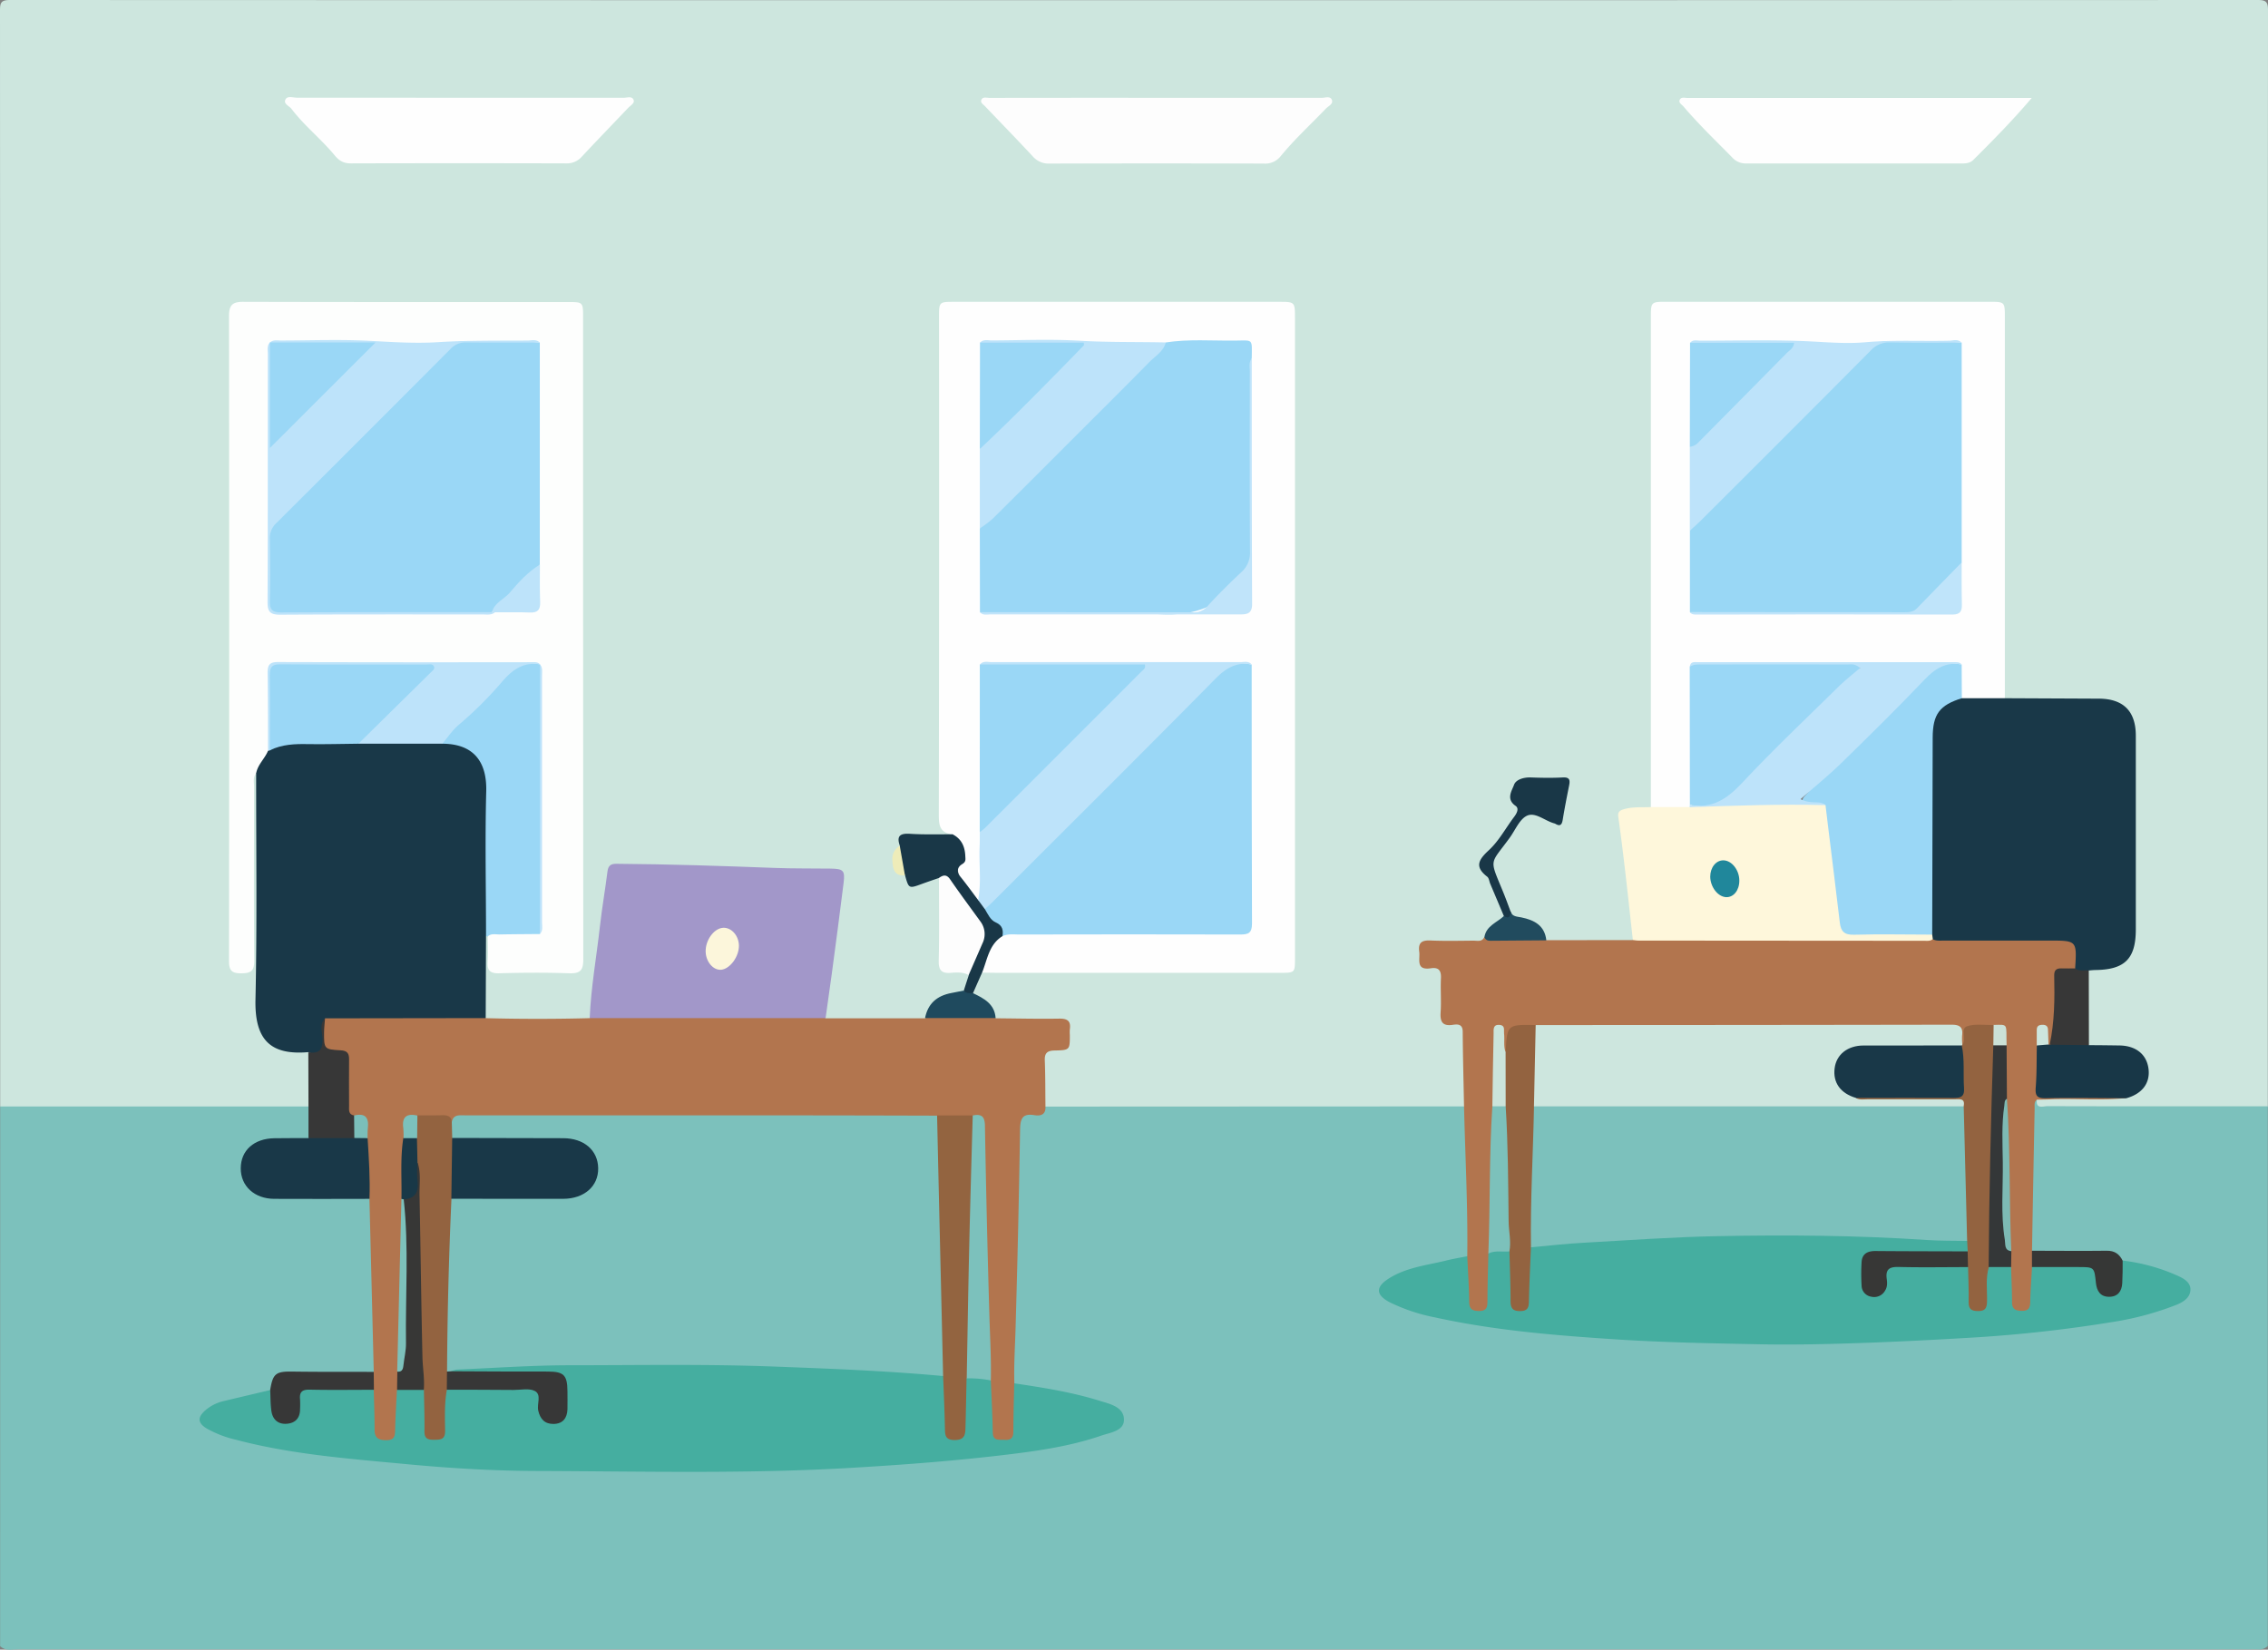<svg xmlns="http://www.w3.org/2000/svg" viewBox="0 0 999.96 727.42">
    <rect x="0" y="0" width="999.96" height="727.42" fill="#808080" stroke="none"/>
    <defs>
        <style>
            .cls-1{fill:#cde6de;}.cls-2{fill:#7cc1bc;}.cls-3{fill:#b2754e;}.cls-4{fill:#fefefe;}.cls-5{fill:#fdfefd;}.cls-6{fill:#193848;}.cls-7{fill:#a297c9;}.cls-8{fill:#fef7db;}.cls-9{fill:#fdfdfd;}.cls-10{fill:#9ad7f6;}.cls-11{fill:#183747;}.cls-12{fill:#193747;}.cls-13{fill:#373737;}.cls-14{fill:#1f4a5e;}.cls-15{fill:#214b5e;}.cls-16{fill:#eeecb9;}.cls-17{fill:#45aea0;}.cls-18{fill:#363736;}.cls-19{fill:#936440;}.cls-20{fill:#936340;}.cls-21{fill:#373736;}.cls-22{fill:#7dc1bb;}.cls-23{fill:#193847;}.cls-24{fill:#7bbfba;}.cls-25{fill:#bde3fa;}.cls-26{fill:#c0e4fa;}.cls-27{fill:#343738;}.cls-28{fill:#7cc1bb;}.cls-29{fill:#cbe4db;}.cls-30{fill:#7dbab4;}.cls-31{fill:#cbe1d7;}.cls-32{fill:#cde5dd;}.cls-33{fill:#99d7f5;}.cls-34{fill:#bfe4fa;}.cls-35{fill:#fcf6db;}.cls-36{fill:#20879b;}
        </style>
    </defs>
    <g id="Capa_2" data-name="Capa 2">
        <g id="Capa_1-2" data-name="Capa 1">
            <path class="cls-1"
                  d="M.08,487.9Q.08,246.31,0,4.73C0,1.21.43,0,4.45,0Q500,.18,995.5,0c4,0,4.46,1.21,4.46,4.73q-.13,241.59-.08,483.17c-1.77,1.87-4.08,2-6.45,2-29.75,0-59.51.07-89.26-.07-3.07,0-7.15.57-6.74-4.76,1.53-2.1,3.82-1.65,5.9-1.66,8.59-.07,17.17-.06,25.75,0a24,24,0,0,0,7.32-.86c6.34-1.75,9.33-5.33,8.86-10.62s-4.59-8.83-11.08-9.19c-3-.16-6,0-8.93-.14-2.16-.14-4.35-.32-5.54-2.61-1.07-10.7-2-21.39.5-32,1.74-1.9,4.13-1.83,6.43-2.13,8.61-1.16,13.11-5.9,13.17-14.64q.26-43.36,0-86.74c-.07-9.45-5.29-14.36-14.71-14.45-11.3-.1-22.6,0-33.9-.05-2.8,0-5.72.26-8-2-1.83-2.7-1.34-5.77-1.35-8.73q0-75.9,0-151.81c0-1.17,0-2.33,0-3.5,0-8.71-.1-8.8-9-8.8H738.47c-.84,0-1.67,0-2.5,0-5.18.15-5.79.73-6,5.73-.06,1.82,0,3.66,0,5.49q0,99.87,0,199.75c0,3.13.52,6.35-1,9.32-1.49,2.24-3.89,2.28-6.19,2.51-6.83.69-7.55,1.42-6.69,7.93,1.84,13.8,3.47,27.62,5.21,41.44.37,2.94,1.05,6-1.51,8.41a4.63,4.63,0,0,1-2.29.94c-11.44.34-22.89.95-34.31-.33a4,4,0,0,1-2.24-1.8,16.05,16.05,0,0,0-11.28-8.66,7.6,7.6,0,0,1-4.71-3.32c-2.87-5.28-4.78-11-7-16.56a11.52,11.52,0,0,1,1.68-11.37c3-4.2,6-8.44,9.1-12.53,3.48-4.52,5-5,10.27-3.11,8.64,3,7.67,3.59,9.55-5.57,1.78-8.7,1.76-8.71-7.19-8.7a40.92,40.92,0,0,0-8,.31c-4.27.87-6.4,4.24-4.56,8.15s1.08,6.74-1.25,9.71c-3.91,5-7,10.56-11.52,15.06-1.91,1.9-1.76,3.42-.43,5.66a67.23,67.23,0,0,1,8.13,20.27c-1.73,4.48-6.92,6.17-8.62,10.69-2,2.23-4.69,2.34-7.37,2.38-5.16.08-10.33,0-15.49,0-2.17,0-4,.47-4.21,3.16-.15,2.36.25,4.37,3.1,4.8,4.64.71,5.71,4,5.74,8s0,8,0,12c0,2.84.69,4.85,4,5.09,4.07.29,5.76,2.88,5.89,6.71.3,8.81-.36,17.65.83,26.44a5.94,5.94,0,0,1-1.87,5.47c-2.06,1.42-4.43,1.3-6.75,1.3q-85.68,0-171.36,0c-2.16,0-4.35.09-6.31-1.08-2-1.42-2.26-3.59-2.34-5.76-.17-4.81-.25-9.62,0-14.43.29-5.13,1.64-6.91,6.77-7.52,4.12-.49,4.11-2.91,4.1-5.92,0-3.27-1.74-4.31-4.72-4.31-6.14,0-12.28,0-18.42,0-2.32,0-4.66.11-6.89-.76-3.57-4.38-7.57-8.4-11.55-12.43.11-4.23,1-8,5.35-10,3.07-1.08,6.26-.82,9.41-.82q58.22,0,116.42,0c1.83,0,3.66,0,5.49-.08,2.39-.15,3.64-1.38,3.77-3.77.09-1.67.09-3.33.09-5V144.29c0-.83,0-1.66,0-2.5-.13-5.94-.75-6.66-6.64-6.67q-70-.06-139.9,0c-5.73,0-6.31.59-6.31,6.34q0,108.4-.09,216.79c0,3.71,1.17,6.39,4,8.52.06,3.36-2.69,2.75-4.53,2.93-4.07.39-8.17.1-12.26.18-2,0-4,0-4.9,2.31-4.36,7.05-4.11,9.64,1.35,13.57,1.62,3.41,4,3.52,7.27,2.2,2.6-1,5.66-3.55,8.34.2,1.58,7.76.43,15.6.74,23.39.13,3.49.1,7,0,10.48-.09,3.29,1.13,5,4.62,4.93,2.34,0,4.69.23,6.49,2,2,3,.59,5.6-1.08,8.14a6.59,6.59,0,0,1-4.69,2.37c-5.37.53-9.08,3.4-11.65,8a5.62,5.62,0,0,1-2.74,2.72c-4.38,1.36-8.87.65-13.3.71-7.6.12-15.2.06-22.8,0-2.31,0-4.65.11-6.68-1.33-1.84-1.72-1.43-3.92-1.23-6.07,1.39-14.72,4-29.29,5.63-44,.34-3,.63-5.94,1.06-8.9.66-4.53-.33-5.76-5.07-5.64-17.13.41-34.2-1.37-51.33-1.18-12.28.13-24.55-1.28-36.86-.9-5.84.18-6.46.52-7.34,6.38-2.7,18.24-4.61,36.58-7,54.86-.25,2-.46,4-2.09,5.44-1.88,1.33-4.05,1.32-6.21,1.33q-16.65,0-33.3,0c-2.33,0-4.67,0-6.64-1.54a7.14,7.14,0,0,1-1.76-5.06c-.12-8.83-.1-17.66,0-26.48a7,7,0,0,1,1.49-4.66,1.36,1.36,0,0,1,1.78-.21c2.32,2.49,1.77,5.63,1.73,8.56-.06,3.86,1.66,5.37,5.43,5.34,9-.07,18-.1,27,0,4.13,0,5.78-1.79,5.52-5.75-.08-1.16,0-2.34,0-3.5q0-136.44,0-272.86c0-9.69,0-9.7-9.6-9.7h-133c-1.49,0-3,.05-4.49,0-3.38,0-4.82,1.69-4.79,5,0,1.67,0,3.34,0,5V417.44c0,1.67,0,3.34.06,5,.12,2.16.66,4,3.32,4.12s3.33-1.71,3.46-3.91c.1-1.67.07-3.33.07-5,0-23,0-46,0-69,0-2.87-.71-6.15,2.69-7.94,3,2.12,2.3,5.32,2.31,8.22q.09,48.67,0,97.37c0,6.63,2.41,11.59,8.62,14.42A15.48,15.48,0,0,0,130,461.9c2.34,0,4.69.08,6.57,1.84,2.34,8.19,2.61,16.36-.18,24.52-1.92,1.67-4.27,1.66-6.61,1.67q-61.38,0-122.76,0C4.51,489.93,2,489.94.08,487.9Z"/>
            <path class="cls-2"
                  d="M.08,487.9l135.86,0c3.47,4.35,2.37,9,1,13.72-1.63,2.08-4,2.11-6.34,2.2-3.65.15-7.32-.1-11,.16-6.32.45-10.91,4.75-11.42,10.5-.44,5,3.4,9.95,9,11.76a20.8,20.8,0,0,0,6.41.7c10.8.06,21.6,0,32.4.06,2.78,0,5.74-.32,7.88,2.17A8.12,8.12,0,0,1,165,533.9c-.4,12.77,1.53,25.48,1.12,38.27-.24,7.44-.37,14.9.74,22.35.5,3.35.84,7-1.11,10.2-2,2.22-4.77,2.08-7.42,2.1-8.81.06-17.64.3-26.44-.08-5.57-.23-9.79,1-12.07,6.43-2.27,2.24-5.32,2.6-8.21,3.33-4.84,1.23-9.81,2-14.43,3.94-2.49,1-6,1.83-6,5.25,0,3.18,3.52,3.67,5.84,4.7,5,2.23,10.45,3.35,15.82,4.49,17.45,3.69,35.13,5.64,52.88,7.28C186.15,644,206.56,645,227,646c32,1.53,63.93.42,95.89.78,24.64.28,49.22-1.11,73.78-2.86,24.91-1.77,49.75-4,74.25-9,6.52-1.34,13.09-2.65,19-5.92,4.18-2.3,4.27-4.29.1-6.74-7.77-4.55-16.7-5.43-25.26-7.39a128.39,128.39,0,0,0-13.3-2.16c-2.19-.27-4.25-.93-5.47-3-1.89-6.2-1.13-12.54-.65-18.79.28-3.64.7-7.27.62-10.92-.51-22.44,1.57-44.82,1.12-67.26-.11-5.45,1-10.89,1-16.39,0-3.66,2-6,5.72-6.28,2.59-.16,4.78-1.28,7.1-2.12l184.57-.08c2.36,1.18,2.48,3.43,2.43,5.56-.46,18.06,1.75,36.06,1.06,54.11-.07,2,0,4-.93,5.83-1.54,2.53-4.13,3.18-6.77,3.7-6.69,1.33-13.35,2.81-19.89,4.79-2.88.88-5.72,1.78-8.12,3.69-3.34,2.65-3.3,4.64.44,6.8,5.54,3.2,11.72,4.84,17.85,6.28,15.74,3.7,31.77,5.73,47.84,7.24,25.34,2.4,50.74,3.61,76.19,4.38,17.65.53,35.31,1.09,52.91.47,27.23-1,54.5-1.43,81.67-4.43,20.7-2.28,41.38-4.26,61.46-10.1a29.67,29.67,0,0,0,8.73-3.63c3.57-2.43,3.58-5-.1-7.37s-8.16-3.7-12.53-4.82c-4.19-1.08-8.46-1.87-12.49-3.52-3-2.4-6.4-3.07-10.2-3-7.44.17-14.89.09-22.34,0-2.63,0-5.35.15-7.45-2-1.57-2.18-1.36-4.71-1.38-7.18-.15-18,1.63-36,1.07-54.08-.07-2.34-.24-5.11,3.14-5.73-.6,4.37,2.78,2.89,4.66,2.9,26.73.09,53.47.06,80.2.06,5.65,0,11.29,0,16.94,0V725.79a5.13,5.13,0,0,1-4.09,1.5c-1.33,0-2.66,0-4,0q-491.82,0-983.64,0c-2.73,0-5.73.9-8.08-1.46Z"/>
            <path class="cls-3"
                  d="M164.79,604.93q-.94-38.17-1.91-76.34a4.06,4.06,0,0,1-1.55-3c.1-7.62-1.43-15.18-1-22.81.2-1.16-.28-2.32-.15-3.46.44-3.92-1.36-5.91-5.18-6.3-2.79-1.54-2.89-4.26-2.95-6.91-.12-5.3-.1-10.6,0-15.89,0-3.45-1.2-5.41-4.87-5.26-4.37.18-6-2.18-5.59-6.21.33-3.52-1.14-7.31,1.53-10.51,2-1.45,4.4-1.33,6.72-1.33q28.42,0,56.86,0c2.67,0,5.36-.07,7.45,2.05q22.9.61,45.82,0c1.78-1.84,4.07-2,6.44-2q45.58,0,91.15,0c2.37,0,4.67.16,6.43,2.06l43.88,0c4.86-3,26.41-2.93,31.12,0,9.29.07,18.58.3,27.87.15,3.61-.07,5.39.87,4.83,4.71a17.22,17.22,0,0,0,0,2.49c0,6.58,0,6.71-6.71,6.85-3.14.06-4.46,1.05-4.33,4.36.27,6.79.21,13.6.29,20.4.17,3.6-2.17,4.2-4.9,3.75-5.3-.88-6.21,1.62-6.29,6.37q-.72,44.06-2,88.08c-.24,8-.77,15.91-.52,23.87,3.43,7.46,1.89,15.25,1.18,22.89-.28,3.1-3.31,3.85-6.16,3.78-3.17-.08-5.31-1.58-6.1-4.77-1.84-7.51-1.21-15.11-.82-22.7.05-12.93-1.48-25.81-1.29-38.75.29-20.57-1.7-41.09-1.08-61.67.12-3.81-1-7.55-1.08-11.38,0-1.67-.46-3.35-2.54-3.76-5.68.1-11.36.5-17,0a38.22,38.22,0,0,1-7.48.31H210.43c-3.51,0-7,0-10.3,1.36-5-2-10.42-1.14-15.62-1.78-3.41-.18-4.81,1.56-4.7,4.84a32.3,32.3,0,0,1-.48,4.47c-.8,8.74.38,17.54-.78,26.26-1.48,25.12-.66,50.3-2,75.42a26.08,26.08,0,0,1,.15,8.59c1.09,6.19-.52,12.25-.93,18.35-.23,3.27-2.34,5-5.68,5.1-4,.06-6.33-2.14-6.77-5.9a84.42,84.42,0,0,1,0-17.41C163.17,610.35,162.54,607.38,164.79,604.93Z"/>
            <path class="cls-4"
                  d="M420,367.9c-6.21-.63-6.09-4.77-6.08-9.69q.21-109.17.1-218.34c0-6.77,0-6.77,6.81-6.77H563.75c7.19,0,7.2,0,7.2,7.16V422.57c0,6.39,0,6.4-6.68,6.4H440.83c-2.63,0-5.25-.06-7.88-.09-1.53-6.17,3-14.57,9.69-17.92,2.65-1.33,5.52-1,8.33-1.05q45.64,0,91.29,0c7.43,0,7.66-.22,7.66-7.47q0-50.37,0-100.74c0-2.13.34-4.35-1-6.26a8.73,8.73,0,0,0-6.52-1.92c-21.88,1.57-43.76-.51-65.64-.06-11.45.24-22.9.06-34.35,0-2.7,0-5.34,0-7.44,2.05-1.31,2.16-.9,4.54-.9,6.84,0,18.14-.07,36.28,0,54.41,0,3.33-.7,6.62-.23,9.94.36,8.13.11,16.25.14,24.38a9.06,9.06,0,0,1-1.24,5.24c-1.32,1.54-2.6.83-3.88-.09A15.89,15.89,0,0,1,423,379.12a7.75,7.75,0,0,0-1.34-7.45C420.77,370.58,419.24,369.72,420,367.9Z"/>
            <path class="cls-5"
                  d="M112.94,341c-1.47,1.73-.92,3.82-.92,5.76,0,25.65-.15,51.31.08,77,0,4.72-1.79,5.39-5.85,5.43-4.26,0-5.28-1.45-5.28-5.5q.15-142.17,0-284.33c0-4.85,1.53-6.28,6.29-6.26,47.82.14,95.63.08,143.45.09,6.24,0,6.37.13,6.37,6.5q0,141.67.09,283.33c0,4.83-1.32,6.31-6.15,6.15-10.32-.35-20.66-.29-31,0-4.09.1-5.29-1.37-5-5.2.27-3.65.06-7.33.06-11,.54-3,3.05-2.68,5.06-2.85,3.48-.28,7-.06,10.49-.11,1.81,0,3.7.22,5.22-1.14,1.48-2,1.72-4.25,1.71-6.62q0-50.26,0-100.54a10.63,10.63,0,0,0-1.21-5.74,5.56,5.56,0,0,0-1.25-1.17,10.09,10.09,0,0,0-5.79-1.22c-31.3,1.35-62.6-.76-93.89,0-2.5.06-5,0-7.5,0-6.92.07-8.34,1.53-8.36,8.65,0,9.16,0,18.32,0,27.48A15.58,15.58,0,0,1,112.94,341Z"/>
            <path class="cls-3"
                  d="M898.08,484.89c-1.3.94-1,2.36-1,3.64q-.62,31.52-1.17,63c2,2.14,2.06,4.73,1.69,7.42,1,5-.7,9.85-.82,14.79-.08,3.36-1.82,5.7-5.53,5.69a5.61,5.61,0,0,1-6.06-5.36,66.94,66.94,0,0,1,0-14.84c-.19-2.55-.53-5.1.13-7.64-2-22.13.6-44.43-2.36-66.53,0-7.66-.39-15.33.2-23-.53-3.4,1.86-8.37-4.62-8.58a18.58,18.58,0,0,1-4.46.3c-3.41-.21-6.29.11-6.74,4.53-.14,1.35-.78,3.71-3.23,1.78-1.11-5.64-4.92-6.28-10-6.27q-84.42.22-168.83.08a37.29,37.29,0,0,1-7.47-.29,4,4,0,0,0-1,0c-3.11.56-6.58-.64-9.34.83-3.08,1.65-.89,5.62-2.39,8.2a6.92,6.92,0,0,1-.85,1.21c-4.61-.38-2.15-4.63-4-7.22-.84,11,.07,21.51-.58,32,1.11,6.16-1,12.16-.76,18.31A457.36,457.36,0,0,1,657.82,553c.35,6.46.23,12.93.09,19.4-.1,4.9-2,7-5.79,7.13-4,.11-6-2.07-6.16-7.26a81.49,81.49,0,0,0-.8-11.88,7.1,7.1,0,0,1,1.76-6.48c.29-22.05-.91-44.07-1.43-66.11-.21-10.94-.51-21.89-.58-32.83,0-3.39-2.12-3.41-4.3-3.08-4.57.7-5.74-1.28-5.44-5.54.34-5-.11-10,.14-14.93.18-3.49-1-5-4.51-4.45-6.74,1-4.6-4-5.06-7.33-.55-4.07,1.23-5.1,5-4.93,6.3.28,12.62.12,18.93.07,1.72,0,3.77.66,4.77-1.61,7.41-.59,14.84-.18,22.26-.24a7.11,7.11,0,0,1,5,1.65l38.13-.05c1.93-1.61,4.24-1.67,6.6-1.67,27.06,0,54.12-.34,81.17.14,12.61.22,25.21.18,37.82.39a17.31,17.31,0,0,0,6.4-.62c18.23.19,36.46,0,54.68.1,9.84,0,12.43,3.91,9.2,13.65a3.25,3.25,0,0,1-2.34,1.68c-5.57.34-5.88,4-5.61,8.31a59.06,59.06,0,0,1-3.08,23.84,2,2,0,0,1-1.22.86c-3-.9-1.71-3.92-3.4-6.52a27.53,27.53,0,0,0-.53,7.4c.6,4.47.23,8.95.27,13.42.06,6.34,0,6.34,6.58,6.34,8.13,0,16.26-.06,24.38,0,2.42,0,5.09-.3,6.63,2.35-10.65,1.13-21.34.18-32,.49C903,484.83,900.55,484.85,898.08,484.89Z"/>
            <path class="cls-6"
                  d="M112.94,341c.68-3.86,3.79-6.43,5.21-9.89.41-.46.85-.9,1.3-1.32,3.17-2.82,7.06-3.65,11.1-3.7,9.29-.11,18.59-.24,27.89,0,9.47-.17,18.94-.17,28.4-.13,2.66,0,5.33-.26,8,.3,4.18,0,8.27.27,12,2.48,5.58,3.28,9,8,9.12,14.51.22,21.3.09,42.61.08,63.91a13,13,0,0,1-1.75,5.65q-.06,18.06-.14,36.12l-70.84.1c-1.67,3.58-.54,7.36-.72,11-.25,5.35-1.56,6.21-6.65,3.91-16.5,1.43-23.7-5.21-23.3-23.13C113.37,407.56,112.91,374.25,112.94,341Z"/>
            <path class="cls-4"
                  d="M727.87,355.93q0-107.92,0-215.85c0-7,0-7,7.11-7H876.94c7,0,7,0,7,6.9l0,167.88c-6.14,3.78-12.49,2.41-18.86.82-2.22-2-2-4.76-2.12-7.39-.12-2.11.43-4.36-1.18-6.17a9.47,9.47,0,0,0-6.14-1.66c-32.88,1.26-65.75-.75-98.62,0-3.27.07-6.74-.62-9.28,2.32-.95,2.06-.7,4.24-.7,6.38,0,15.26,0,30.51,0,45.76,0,2.32.1,4.65-.8,6.87a4.58,4.58,0,0,1-1.06,1.67C739.29,358.49,733.51,359.35,727.87,355.93Z"/>
            <path class="cls-6"
                  d="M865,307.88h18.91l41.47.19c10.78.05,16.29,5.49,16.3,16.31q0,42.72,0,85.45c0,12.89-4.83,17.73-17.75,17.9-1,0-2,.14-3,.21-2.26,1.46-4.48,2.58-6-.92.78-12.27.78-12.27-11.44-12.27H857.07c-1.65,0-3.34.24-4.89-.59a3.25,3.25,0,0,1-1.64-2.3,17.92,17.92,0,0,1-.66-5.41q0-40.31,0-80.61c0-5.65,1-11,5.37-15C857.93,308.37,860.83,305.88,865,307.88Z"/>
            <path class="cls-7"
                  d="M364,448.94l-104,0c.58-13.62,3-27,4.52-40.55.89-8.07,2.32-16.08,3.32-24.14.32-2.55,1.48-3.38,3.9-3.36,23.28.16,46.54.94,69.8,1.82,8.15.31,16.31.19,24.47.3,5.81.07,6.62.76,5.94,6.28-1.63,13.33-3.43,26.64-5.2,40C365.85,435.8,364.9,442.37,364,448.94Z"/>
            <path class="cls-8"
                  d="M851.91,412.12l.27,2c-1.15.94-2.53.72-3.84.72l-125.93-.09c-.83,0-1.65-.15-2.48-.23-1.12-10-2.19-20.08-3.36-30.11-.94-8.05-1.92-16.11-3.06-24.14-.32-2.22.56-2.88,2.46-3.44,3.93-1.16,7.93-.76,11.9-.94l17.07,0a4.6,4.6,0,0,1,2.65-1.28c15.74-1.23,31.48-2.67,47.28-1.26,3.29.29,6.68-.51,9.88.85,2.34,1.81,2.7,4.51,3,7.15,1.49,14.06,3.43,28.06,5.15,42.1.71,5.81,1.3,6.42,7.17,6.46,8.33,0,16.65,0,25,0C847.54,410,850.09,409.91,851.91,412.12Z"/>
            <path class="cls-9"
                  d="M509.72,43.14q36.48,0,73,0c1.55,0,3.84-.91,4.51.93s-1.58,2.7-2.67,3.84c-6.68,7-13.82,13.49-19.94,21a8.69,8.69,0,0,1-7.4,3.22q-47.24-.15-94.47,0a9.24,9.24,0,0,1-7.42-3.19c-6.9-7.43-14-14.71-21-22.06-.77-.81-2.17-1.57-1.66-2.81.63-1.55,2.33-.9,3.57-.9Q473,43.11,509.72,43.14Z"/>
            <path class="cls-4"
                  d="M202.47,43.13q36.22,0,72.47,0c1.53,0,3.78-.93,4.44,1,.48,1.43-1.46,2.43-2.46,3.49-6.76,7.11-13.6,14.16-20.29,21.34a8.73,8.73,0,0,1-6.95,3.08q-47.49-.13-95,0c-3.13,0-5.08-1.06-7.11-3.52-5.93-7.18-13.33-13-19-20.45-1-1.36-3.72-2.23-2.7-4.21.89-1.72,3.36-.77,5.11-.77Q166.74,43.08,202.47,43.13Z"/>
            <path class="cls-4"
                  d="M895.85,43.12c-8.63,10.15-17.15,18.76-25.73,27.31-1.45,1.45-3.14,1.65-5,1.65q-47.7,0-95.4,0a8,8,0,0,1-6.09-2.75C756.41,62,749,54.87,742.28,47c-.73-.87-2.16-1.6-1.75-2.8.54-1.61,2.27-1,3.51-1,6.49,0,13,0,19.48,0H895.85Z"/>
            <path class="cls-10"
                  d="M214.29,412.8c0-21.31-.47-42.64.09-63.94.32-12.53-5.18-20.87-19.34-20.92-1.41-2.22.49-3.37,1.62-4.63,6.76-7.52,14.43-14.14,21.27-21.58.89-1,2.16-1.65,2.84-2.77,4.12-6.82,10.34-7.42,17.29-6v0c.78,1.4.44,2.93.44,4.4q0,55.06,0,110.14c0,1.46.41,3-.52,4.36-5.91.06-11.82.07-17.72.19-1.75,0-3.64-.53-5.2.82A4.11,4.11,0,0,1,214.29,412.8Z"/>
            <path class="cls-11"
                  d="M937.48,484.27c-11.82,0-23.64-.25-35.46,0-3.87.08-4.77-1.05-4.47-4.78.49-6.13.36-12.31.49-18.46,1.59-1.67,3.33-1.49,5.15-.44a1.91,1.91,0,0,0,.53.1c5.8-2.66,11.57-2.89,17.3.18,4.48,0,9,.07,13.42.13,7.36.1,12.12,4,12.86,10.48C948,477.68,944.42,482.36,937.48,484.27Z"/>
            <path class="cls-12"
                  d="M442,412.79c-6,3.67-6.66,10.36-9,16.08q-2,4.51-4,9.05c-1.77,1.1-3.44,1.87-4.06-1.13q1.09-3.41,2.2-6.81c-.62-4.27,1.79-7.74,3.34-11.32,2.38-5.46,2.05-10.19-1.82-14.84-3.08-3.71-5.62-7.85-8.52-11.71a13.79,13.79,0,0,0-6.07-5c-2.47.86-4.94,1.68-7.39,2.58-6,2.21-6,2.22-7.65-3.74-3.44-3.87-3.54-8.32-2.29-13-1.57-4.43.19-5.56,4.55-5.28,6.23.4,12.49.18,18.73.23,3.86,2,5.38,5.27,5.58,9.49.07,1.57.38,2.6-1.36,3.64-2.18,1.31-2.6,3.34-.74,5.62,2.7,3.33,5.2,6.83,7.79,10.25a7.57,7.57,0,0,1,4.24,3.62,52.17,52.17,0,0,0,5.6,6.2C442.93,408.44,443.83,410.46,442,412.79Z"/>
            <path class="cls-13"
                  d="M135.94,464c5.19.83,6.58-1.6,6.22-6.47-.2-2.76-1.33-6,1.15-8.48-.14,2-.4,4-.42,5.94-.06,7.6,0,7.73,7.36,8.15,2.87.16,3.7,1.39,3.66,4-.09,6.82,0,13.64,0,20.46,0,1.8-.38,3.83,2.24,4.27,2.6,3.42,2.53,6.9.21,10.43-6.83,2.3-13.64,3.08-20.35-.47q0-7,0-14Z"/>
            <path class="cls-9"
                  d="M414,387.12c1.82-1.27,3.31-1.7,4.91.63,4.31,6.26,8.85,12.36,13.31,18.51a9.26,9.26,0,0,1,.95,9.71l-6.1,14c-2.45-1.4-5.17-1.18-7.76-1-4,.35-5.52-1-5.43-5.23C414.18,411.58,414,399.35,414,387.12Z"/>
            <path class="cls-12"
                  d="M663.06,403.94q-3-7.1-6-14.2c-.45-1.07-.56-2.55-1.35-3.16-5.73-4.45-3.8-7.5.8-11.76,4.42-4.1,7.39-9.75,11.1-14.66,1.2-1.59,2.25-3.69.6-4.82-4.32-3-1.61-6.66-.67-9.28.84-2.34,4.32-3.37,7.47-3.24,4.65.17,9.31.25,14,0,3-.17,3.3,1.1,2.82,3.5-1,5-2,10.09-2.83,15.17-.37,2.28-1.19,3-3.25,1.76a1.83,1.83,0,0,0-.46-.18c-4.11-1.07-8.3-5.08-12-3.4-3.3,1.51-5.15,6.26-7.58,9.62-8.91,12.34-9.23,8.77-2.88,24.28,1.13,2.75,2.13,5.56,3.18,8.35.62,1.08.91,2.33-.19,3.1S663.6,405.22,663.06,403.94Z"/>
            <path class="cls-13"
                  d="M921,460.85l-17.3-.18c2.18-10.09,2.22-20.33,2-30.57-.05-2.41,1.09-3.19,3.31-3.09,2,.08,4,0,5.93,0,1.8,1.53,4,.65,6,.92Q921,444.4,921,460.85Z"/>
            <path class="cls-14"
                  d="M424.91,436.79c1.07,1.4,2.61,1.08,4.06,1.13,4.83,2.32,9.56,4.74,10,11l-31.12,0c1.23-6.23,5.05-9.84,11.72-11.07C421.37,437.51,423.14,437.14,424.91,436.79Z"/>
            <path class="cls-15"
                  d="M663.06,403.94c2.42,1.42,2.91.05,2.91-2,.82,2.33,2.91,2.19,4.81,2.59,5.66,1.17,10.29,3.54,11,10.11q-11.79.09-23.59.18c-1.45,0-3,.23-3.72-1.59C655.28,408.2,660,406.82,663.06,403.94Z"/>
            <path class="cls-16" d="M396.71,373,399,386c-5.19.48-5.39-3.72-5.56-6.84A6.51,6.51,0,0,1,396.71,373Z"/>
            <path class="cls-17"
                  d="M436.86,608.77c.3,7.6.72,15.2.85,22.8.07,4.06,2.8,3.16,5.16,3.33,2.66.2,3.92-.68,3.92-3.59,0-7.11.24-14.22.39-21.33,12.63,1.88,25.26,3.86,37.49,7.65,4.54,1.41,10.56,2.65,10.88,8s-5.92,6-9.94,7.39c-14.52,5-29.68,7-44.84,8.78-20.6,2.39-41.25,4-62,5.24-47.4,3-94.82,1.74-142.23,1.59-19.07-.06-38.19-1.21-57.18-3-25.23-2.39-50.59-4.24-75.25-10.75a48.17,48.17,0,0,1-13-5c-3.91-2.39-4.12-4.81-.69-7.9a18.77,18.77,0,0,1,8.33-4.2q10.17-2.43,20.35-4.82c1.59,1.28,1.71,3.14,1.85,5a14.67,14.67,0,0,0,1,4.34c.81,2,2.16,3.43,4.49,3.14s3.14-2.05,3.49-4.2c1.67-10.23,1.69-10.24,12-10.25,5.47,0,10.94-.06,16.41,0,2.31,0,4.7-.06,6.45,1.91.13,5.82.38,11.63.35,17.44,0,3.74,1.67,4.7,5.2,4.71,3.75,0,3.81-2,3.88-4.75.14-5.81.51-11.61.79-17.41,3.76-2.9,7.73-2.43,11.77-.78,2.66,2.46,2,5.75,2.13,8.83.11,2.63,0,5.28.09,7.92.07,1.65.1,3.56,2.4,3.63s2.46-1.79,2.54-3.47c.15-3,0-6,.16-8.92.17-2.81.41-5.63,2.63-7.77a5.14,5.14,0,0,1,2.75-1.09c11.28-.58,22.57-.49,33.86-.07,3.28.12,5,2.2,5.45,5.44.23,1.81,0,3.71.72,5.41.93,2.11,2.46,3.66,5,3.31s3.18-2.16,3.36-4.31a64.2,64.2,0,0,0,.07-7.47c-.18-5.19-1.39-6.52-6.57-6.58-11.63-.16-23.25,0-34.88-.1-2.73,0-5.75.55-7.72-2.27,1.17-2.7,3.65-2.64,5.94-2.67,12-.15,24-.62,35.89-1.27,26.63-1.46,53.25-.76,79.87-.63,22.58.12,45.19.85,67.74,2.63,6.45.52,12.92,1.16,19.41,1.25a15,15,0,0,1,8.1,2.08c2.39,2.16,2.06,5.09,2.19,7.88.21,4.79-.47,9.63.67,14.38.39,1.65.07,4.22,2.66,4s2.57-2.68,2.65-4.65c.17-4.31,0-8.63.1-12.94,0-2.48-.1-5,1.63-7.13C429.71,605.22,433.47,605.36,436.86,608.77Z"/>
            <path class="cls-17"
                  d="M646.92,553.94c.3,6.63.75,13.25.84,19.89,0,3.23,1.15,4.26,4.39,4.25,3.43,0,3.65-1.78,3.67-4.41,0-7,.25-13.95.4-20.92,2.86-3.94,6.35-3.12,10-1.32,2.56,3.37,1.54,7.31,1.71,11.05.14,3.14-.06,6.29.09,9.44.08,1.44,0,3.36,2.16,3.19,1.69-.13,1.76-1.83,1.74-3.12A131.79,131.79,0,0,1,673,555.14c.24-2.14.26-4.33,2-6,3.83-1.94,8.08-2,12.16-2.19,12.26-.7,24.5-1.63,36.76-2.38q41.82-2.54,83.68-1.6c17.91.42,35.84.78,53.74,1.93a17,17,0,0,1,6.74,1.6,4.39,4.39,0,0,1,.39,5.38c-2.1,2.15-4.86,1.9-7.49,1.92-10.16.06-20.31,0-30.47,0-7,0-7.56.63-7.56,7.8a23.09,23.09,0,0,0,.23,4.48c.32,1.58,1.07,2.87,2.86,3,2,.13,3.07-1.1,3.54-2.86.76-2.8-.06-6.27,2.94-8.13,3.16-2,6.8-1.23,10.26-1.27,6.16-.08,12.32,0,18.48,0,2.33,0,4.69,0,6.74,1.37,1.94,2,1.76,4.49,1.86,6.94.11,2.64-.08,5.28.19,7.9.1,1,.46,2,1.64,2.17,1.49.16,2-.94,2.13-2.17.29-2.79.05-5.6.21-8.39.15-2.63.1-5.37,2.88-6.92,3.4-1.06,6.75-1.67,9.78,1,.15,5.14.41,10.29.41,15.43,0,3.16,1.57,3.84,4.38,3.87s3.61-1.23,3.65-3.89c.09-5.14.51-10.27.79-15.41,1.55-1.51,3.52-1.76,5.54-1.78,5.65-.08,11.3-.19,16.94,0,5.41.22,6.59,1.36,7.48,6.68a15.64,15.64,0,0,0,.4,2.45c.63,1.83,1.58,3.38,3.82,3.28s3-1.76,3.55-3.61a25.48,25.48,0,0,0,.35-4.46c.18-2,.09-4,1.91-5.43a82.91,82.91,0,0,1,24.35,6.75c2.68,1.2,5.78,3,5.49,6.42s-3.38,5.24-6.33,6.41A132,132,0,0,1,932,582.84,610.23,610.23,0,0,1,866.35,590q-20.13,1.2-40.27,2c-16.79.62-33.57,1.09-50.35.76-20.26-.4-40.53-.76-60.74-2-27.61-1.77-55.23-3.9-82.35-9.86a80.12,80.12,0,0,1-19.79-6.6c-6.26-3.22-6.47-6.73-.64-10.47,7.57-4.86,16.45-5.85,24.95-7.88C640.39,555.12,643.67,554.58,646.92,553.94Z"/>
            <path class="cls-6"
                  d="M136,501.84l20.24,0c2-1.8,3.91-1.56,5.84.07.56,8.9,1.15,17.79.82,26.72-14,0-27.95.1-41.92,0-8.8,0-14.86-5.64-14.83-13.43,0-7.95,5.88-13.19,14.88-13.29C126,501.84,131,501.86,136,501.84Z"/>
            <path class="cls-13"
                  d="M164.86,612.83c-9.44,0-18.88.15-28.31-.06-3.29-.07-4.58,1-4.26,4.21a44.24,44.24,0,0,1,0,4.46c0,3.75-2,6-5.61,6.35-3.89.39-6.4-1.67-7-5.49-.46-3.09-.39-6.26-.55-9.39,1.16-7.25,2.53-8.21,9.73-8.11,12,.17,23.94.1,35.91.13C164.81,607.56,164.84,610.2,164.86,612.83Z"/>
            <path class="cls-18"
                  d="M935.88,555.9c0,3.31,0,6.62-.18,9.92-.21,3.57-1.94,6-5.81,6s-5.44-2.61-5.8-6.11c-.72-7-.7-7-7.85-7H895.89q0-3.59,0-7.19c11,0,22,.14,32.92,0C932.37,551.45,934.44,553,935.88,555.9Z"/>
            <path class="cls-2"
                  d="M415.82,606.77c-24.94-2.31-49.94-3.26-75-4.2-29.76-1.12-59.5-.56-89.24-.56-16.74,0-33.48,1.21-50.23,1.92a9.5,9.5,0,0,0-2.34.71,1.68,1.68,0,0,1-2.57,0c-1.35-1.67-1.43-3.67-1.45-5.67-.24-20.09,1.55-40.14,1.14-60.24a19.38,19.38,0,0,1,2.08-9.64c2.17-2.4,5.1-2.13,7.9-2.15,13-.07,26,0,38.95,0a25.78,25.78,0,0,0,6.93-.68c6.23-1.72,10.21-6.44,9.64-11.64A12.29,12.29,0,0,0,249.61,504c-8-.24-16-.06-24-.08-6.66,0-13.32,0-20,0-2.48,0-5,.09-7.09-1.77-1.48-2.5-1.74-4.9.63-7,.48-3.89,3.39-3.34,6-3.34q56.73,0,113.47,0,47.24,0,94.48.14c3.18,4.57,1.32,10.07,2.76,15a5.28,5.28,0,0,1,.05,1.49c-.58,23.61,1.59,47.18,1.09,70.79-.16,7.13,1.46,14.21.93,21.39C417.85,602.79,418.07,605.2,415.82,606.77Z"/>
            <path class="cls-19"
                  d="M415.82,606.77q-.82-35.34-1.66-70.67-.51-22.12-1-44.25l15.69,0c3.79,4.74,2,10.2,1.75,15.36-.14,3-.65,5.93-.59,8.92.46,23.75-1.6,47.46-1.12,71.22.11,5.28-1.18,10.55-1,15.88a6.39,6.39,0,0,1-1.73,4.55c-.15,7.15-.28,14.3-.47,21.44-.08,3.09-.14,5.75-4.73,5.77-4.38,0-4.27-2.32-4.35-5.32C416.47,622.05,416.12,614.41,415.82,606.77Z"/>
            <path class="cls-20"
                  d="M199.2,495l.18,6.74a8.45,8.45,0,0,1,1.67,5.08c0,5.46.06,10.91,0,16.37,0,2-.27,4-2,5.35q-1.74,38.08-1.94,76.19c2.21,2.7,2.32,5.37-.07,8-1.12,6.06-.87,12.21-.79,18.32,0,3.72-2,3.79-4.74,3.82s-4.41-.36-4.37-3.69c.09-6.12-.14-12.25-.24-18.37-3.06-4.23-1.43-9.39-2.76-14a3.33,3.33,0,0,1,0-1c.65-21.29-1.4-42.53-1-63.82.12-7,1.52-13.92-.55-20.81a41.24,41.24,0,0,1-.11-11.37c-.26-3.47-1.1-7,1.65-10,3.77,0,7.54.06,11.3-.06C197.66,491.78,199.14,492.48,199.2,495Z"/>
            <path class="cls-2"
                  d="M426.23,607.8c.35-19.24.64-38.48,1.09-57.71.44-19.41,1-38.81,1.56-58.22,3.69-.75,5.31.24,5.38,4.51q.74,42.52,2,85c.29,9.11.79,18.22.6,27.34A47.44,47.44,0,0,0,426.23,607.8Z"/>
            <path class="cls-21"
                  d="M184.17,512.74c1.51,4.71.7,9.56.8,14.34.47,23.79.74,47.58,1.29,71.37.11,4.8,1,9.59.59,14.42l-11.77,0c0-2.67.07-5.34.11-8,2.46-3.57,1.5-7.74,1.75-11.59.86-13,.75-26,.57-38.93-.12-8.3,1.05-16.6,0-24.9,4.44-3.8,4.78-9,5-14.32A2.89,2.89,0,0,1,184.17,512.74Z"/>
            <path class="cls-22"
                  d="M178,528.89c2.32,21.09.71,42.25,1,63.38.05,3.3-.8,6.6-1.14,9.91-.18,1.74-.75,2.88-2.74,2.64q.94-38.09,1.88-76.16C177.49,528.32,177.81,528.41,178,528.89Z"/>
            <path class="cls-23"
                  d="M178,528.89a6.11,6.11,0,0,0-1-.23c.19-8.94-.58-17.9.82-26.8,2-1.61,4-1.88,6,0q.14,5.44.25,10.87a48.93,48.93,0,0,0-.08,7C184.68,524.58,184,528.4,178,528.89Z"/>
            <path class="cls-24"
                  d="M162.06,501.87l-5.84-.07c0-3.31-.07-6.61-.1-9.92,4.84-1.2,6.62.87,6.07,5.58C162,498.92,162.09,500.4,162.06,501.87Z"/>
            <path class="cls-2" d="M183.92,501.87h-6a38.73,38.73,0,0,0-.11-4.45c-.69-5,1.57-6.58,6.22-5.5Z"/>
            <path class="cls-10"
                  d="M432.06,269.94,432,233c4.74-7.11,11.46-12.39,17.39-18.38q14.53-14.72,29.23-29.26C490.27,173.79,501.51,161.78,514,151c10.08-1.55,20.23-.71,30.36-.81,8.39-.07,7.62-1.08,7.54,7.81-.76,1.76-.38,3.62-.39,5.43,0,27-.08,53.94,0,80.92,0,4.49-1.84,7.64-4.48,11.14-9.09,12-20.4,16.2-35.7,15.34-24.57-1.39-49.28-.36-73.93-.4C435.64,270.46,433.76,271,432.06,269.94Z"/>
            <path class="cls-10"
                  d="M442,412.79c.39-2.64,0-4.73-2.88-6-2.5-1.08-3.54-3.7-4.89-5.91.38-3.12,2.86-4.79,4.82-6.76C471.14,362,503.39,330,535.31,297.63c5-5.08,10.23-6,16.56-4.59,0,38.09,0,76.17.14,114.25,0,4.36-1.83,4.79-5.35,4.78q-48.9-.12-97.81,0C446.54,412,444.18,411.78,442,412.79Z"/>
            <path class="cls-25"
                  d="M551.87,293c-6.69-1.22-11.32,1.57-16.06,6.37-32.46,32.89-65.25,65.46-97.94,98.13-1.17,1.17-2.44,2.24-3.67,3.36l-2.94-4c1.49-7.81.31-15.7.66-23.54.1-2.14.06-4.28.08-6.42a25.09,25.09,0,0,1,4.47-6.53q32.92-32.79,65.8-65.72c-21.08.14-42.13.05-63.18.05-2.47,0-5.06.3-7-1.73,1.45-1.66,3.41-1,5.15-1q54.78,0,109.56,0C548.49,292,550.45,291.32,551.87,293Z"/>
            <path class="cls-10"
                  d="M432,293h72.79c.42,1.85-.83,2.42-1.58,3.17q-34.44,34.5-68.92,68.92a23.27,23.27,0,0,1-2.33,1.84Q432,330,432,293Z"/>
            <path class="cls-25"
                  d="M514,151c-1.06,4-4.62,6-7.24,8.64-11.6,11.81-23.36,23.45-35.07,35.16-11.35,11.34-22.68,22.72-34.09,34A48.1,48.1,0,0,1,432,233q0-17.52,0-35a23.39,23.39,0,0,1,5.15-7.22c11.55-11.44,23-23,34.54-34.43,1.46-1.46,2.66-3.41,4.81-3.62-12.3.23-24.87.08-37.43.09-2.45,0-5,.31-7-1.71,1.47-1.63,3.42-1,5.17-1,13-.05,26-.62,38.89.14C488.76,151,501.36,150.71,514,151Z"/>
            <path class="cls-10"
                  d="M432.08,151.09h45.77c0,.62.19,1.07,0,1.21C462.82,167.74,447.76,183.19,432,198Q432.06,174.54,432.08,151.09Z"/>
            <path class="cls-26"
                  d="M432.06,269.94Q479,270,526,270a7.78,7.78,0,0,0,6.45-2.78c4.71-5.16,9.68-10.09,14.79-14.86a11.36,11.36,0,0,0,3.88-9.16c-.16-26.47-.1-52.94-.07-79.4,0-1.95-.53-4,.86-5.79,0,36.12,0,72.25.15,108.38,0,4.57-2.65,4.54-5.87,4.53q-43.47,0-86.93,0c-7.49,0-15,0-22.48,0C435.14,270.94,433.36,271.45,432.06,269.94Z"/>
            <path class="cls-10"
                  d="M238,151.05q0,49,0,97.95c-6.28,8.26-13.26,15.79-22,21.49-30.78,0-61.56-.09-92.34.1-4.21,0-5.31-1.21-5.18-5.29.29-9.47.19-19,0-28.44a12.14,12.14,0,0,1,3.81-9.34q36.19-36.15,72.36-72.32c3.19-3.19,6.77-5,11.53-4.72C216.8,151,227.44,149.92,238,151.05Z"/>
            <path class="cls-25"
                  d="M238,151.05c-10.82,0-21.63.08-32.44-.05a9,9,0,0,0-7,2.95q-38.2,38.37-76.58,76.57a8.93,8.93,0,0,0-3,7c.15,9.14.23,18.3,0,27.44-.11,4,1.2,5.12,5.13,5.1,30.94-.15,61.89-.11,92.83-.13a.86.86,0,0,1,1.23.12c-1.6,1.27-3.49.9-5.29.9-29.76,0-59.53-.07-89.29.11-4.39,0-5.65-1.2-5.63-5.61.17-36.41.09-72.82.12-109.22,0-1.78-.51-3.7.93-5.24,2.15,1.92,1.85,4.52,1.86,7,.06,9.65,0,19.29.05,28.94,0,1.61-.4,3.3.81,5.55,13.39-12.87,26.1-26.06,39.85-39.57-12.29,0-23.69,0-35.09,0-2.61,0-5.4.42-7.48-1.86,1.39-1.32,3.13-.9,4.75-.9,13.14,0,26.3-.54,39.4.16,10,.53,19.93,1.2,29.84.58,13.29-.83,26.55-.64,39.83-.73C234.58,150.08,236.51,149.55,238,151.05Z"/>
            <path class="cls-25"
                  d="M238.06,292.94c-7.06-1-11.65,1.91-16.44,7.38a168.56,168.56,0,0,1-19.19,19.16c-2.85,2.35-5,5.61-7.39,8.46h-37c-.41-2.62,1.68-3.83,3.13-5.29q11.25-11.32,22.56-22.59a18.54,18.54,0,0,0,3.64-4.22c-1.44-1.47-3.17-.93-4.69-.93q-27.69-.07-55.37,0c-6.2,0-6.33.17-6.38,6.52,0,7.48,0,15,0,22.44,0,2.48.18,5-1.89,7a5.51,5.51,0,0,1-.89.22c0-11.49,0-23-.17-34.45,0-3.36.87-4.71,4.48-4.7q56,.15,111.88.06C235.65,292,237,291.78,238.06,292.94Z"/>
            <path class="cls-25"
                  d="M218.15,270l-1.23-.12c1.1-4.19,5.35-5.61,7.88-8.59,3.83-4.55,8-9.13,13.24-12.33,0,5.49-.11,11,.11,16.46.13,3.41-1,4.82-4.53,4.66C228.47,269.88,223.31,270.05,218.15,270Z"/>
            <path class="cls-25"
                  d="M238,411.86q0-59.44.08-118.9c1.36,1.57.88,3.49.89,5.27q0,54.21,0,108.42C239,408.42,239.52,410.36,238,411.86Z"/>
            <path class="cls-1"
                  d="M677.08,452q91.67,0,183.34-.16c3.85,0,5.11,1.22,4.67,4.84a26.67,26.67,0,0,0,.11,4,2.59,2.59,0,0,1-1.07,1.26c-2.34,1.15-4.86.88-7.33.9-11.44.08-22.88-.13-34.32.11-3.89.09-7.64.79-9.92,4.53-3.77,6.18-1.23,11.83,6.74,14.91a23.06,23.06,0,0,0,7.87,1.09c11.47,0,23-.11,34.42,0,2.93,0,6.13.27,4.44,4.8-1.89,1.75-4.27,1.66-6.6,1.66q-88.42,0-176.85,0c-2.33,0-4.69.05-6.7-1.45-2.46-2.59-2.27-5.88-1.8-8.91,1.08-6.92.74-13.85.83-20.77C675,456.29,675,453.8,677.08,452Z"/>
            <path class="cls-20"
                  d="M865.77,487.83c.79-3.63-1.77-3.11-3.88-3.11-12.75,0-25.5,0-38.24,0-1.79,0-3.65.41-5.36-.53,1.82-2.66,4.66-2.23,7.26-2.25,10.66-.08,21.32,0,32-.05,5.87,0,6-.47,6.42-6.21.34-4.89-1.54-9.94,1-14.67l.26-.35c2-2.49-1.08-7.05,2-8.11,3.57-1.24,7.85-.47,11.82-.57,2.59,2.72,1.81,6,1.62,9.25,1.24,6.67-.92,13.22-.7,19.87.77,23.76-1.53,47.49-1,71.26.06,2.36-.11,4.69-2.11,6.38-1.47,5-.65,10.17-.78,15.25-.07,2.9-.86,4.16-4,4.12-2.91,0-4.17-.88-4.11-4,.1-5.13-.15-10.25-.25-15.38-1.95-2.27-1.72-4.58-.15-6.93l-.26-4.63c-2.22-2.21-2.3-5.07-2.36-7.91-.1-5.83-.24-11.67,0-17.48.38-9-.91-17.94-1-26.92C863.85,492.34,863.87,489.83,865.77,487.83Z"/>
            <path class="cls-20"
                  d="M677.08,452l-.76,35.84a7.49,7.49,0,0,1,1.58,4.11c-.09,9.6.65,19.2-.5,28.77-.89,7.43-.21,14.89-.41,22.33-.07,2.51-.07,5-2,6.94-.31,7.95-.72,15.9-.89,23.85-.06,2.77-.58,4.24-3.84,4.28S666,576.85,666,573.7c0-7.29-.3-14.58-.49-21.88-2.3-4.24-2.45-8.92-2.52-13.55-.16-10.49.11-21-.12-31.47-.14-6.3-1.58-12.55-.62-18.9-.6-6.29-.26-12.6-.26-18.9,0-1.85.29-3.66,1.85-5C664.5,451.76,664.5,451.76,677.08,452Z"/>
            <path class="cls-27"
                  d="M876.8,558.71c.19-32.6,1-65.2,2.05-97.78,2-1.64,3.91-1.9,5.86,0l.14,23.55c-1.08,4.57-.5,9.2-.44,13.81.2,16.08-.66,32.18,1,48.23.19,1.84.24,3.64,1.4,5.18,0,2.34-.07,4.69-.11,7Z"/>
            <path class="cls-28"
                  d="M663.85,487.83c1.07,16.86,1.1,33.75,1.3,50.63.05,4.46,1.17,8.89.35,13.36-3.1.3-6.31-.58-9.28.93.83-21.62.32-43.28,1.76-64.89C659.93,486.17,661.89,486.09,663.85,487.83Z"/>
            <path class="cls-29"
                  d="M663.85,487.83l-5.87,0c.17-10.73.3-21.46.55-32.19,0-1.66-.33-3.94,2.61-3.72,2.62.21,1.83,2.28,2,3.75.33,2.77-.33,5.62.68,8.34Z"/>
            <path class="cls-30"
                  d="M886.77,551.71c-3.18-.38-2.52-3-2.84-5-1.89-11.38-.74-22.86-.9-34.29-.11-8.28-.57-16.6.67-24.85.17-1.12-.07-2.37,1.15-3.1C886.4,506.87,885.82,529.31,886.77,551.71Z"/>
            <path class="cls-31" d="M884.71,460.94h-5.85q.06-4.5.13-9C885.74,451.78,884.41,451.27,884.71,460.94Z"/>
            <path class="cls-32"
                  d="M903.19,460.57,898,461c0-2.3,0-4.59,0-6.89,0-1.72,1-2.2,2.53-2.22s2.43.58,2.43,2.28C903,456.31,903.12,458.44,903.19,460.57Z"/>
            <path class="cls-10"
                  d="M119,330.84c0-11,.11-21.93-.06-32.9,0-3.48.71-5.07,4.66-5,21.43.16,42.87.06,64.3.1,1.24,0,2.91-.59,3.5,1,.36,1-.74,1.76-1.44,2.44l-31.93,31.46c-7.41.07-14.83.3-22.23.18C130,328,124.36,328.2,119,330.84Z"/>
            <path class="cls-33"
                  d="M745.08,269.89q0-17.92,0-35.86a19.74,19.74,0,0,1,4.79-6.87q35.8-35.72,71.52-71.53c3.46-3.47,7.13-5.47,12.28-5.17,10.39.61,20.83-.57,31.23.62q0,48.45,0,96.92c-1.32,5.76-6.16,8.89-9.73,13-2.08,2.37-4.55,4.37-6.76,6.63a9.58,9.58,0,0,1-7.18,2.91q-46.9,0-93.82,0A3,3,0,0,1,745.08,269.89Z"/>
            <path class="cls-10"
                  d="M851.91,412.12c-11.47,0-22.94-.28-34.4.05-4.32.13-5.88-1.4-6.34-5.38-1.65-14.15-3.44-28.27-5.18-42.41-.38-3.13-.75-6.25-1.12-9.38-1.85-1.16-3.89-.26-5.82-.55-1.42-.22-3.46.77-4.14-.75-.76-1.73,1.17-2.88,2.18-4.16,3.84-4.84,8.52-8.9,12.83-13.27q20-20.28,40.15-40.4c4.45-4.47,9.57-3.59,14.83-2.89q0,7.45.07,14.9c-9.84,3.05-12.82,7.07-12.85,17.4Q852,368.69,851.91,412.12Z"/>
            <path class="cls-10"
                  d="M745.07,354.89,745,294c.92-2,2.76-1.5,4.35-1.5q33.42,0,66.84,0c1.24,0,2.92-.69,3.63.75s-.51,2.85-1.48,3.93c-7.15,7.88-14.93,15.15-22.42,22.71-9.24,9.33-18.92,18.26-27.73,28C761.62,355.14,754.07,356.8,745.07,354.89Z"/>
            <path class="cls-25"
                  d="M864.86,151.08c-10.49,0-21,.13-31.48-.1a11,11,0,0,0-8.72,3.73q-37.33,37.56-74.86,74.92c-1.53,1.52-3.17,2.94-4.76,4.4V197c3.66-5.21,8.45-9.38,12.89-13.87,8.66-8.74,17.4-17.41,26.1-26.13a15.9,15.9,0,0,0,3.5-4.17c-12.09,0-23.71,0-35.32,0-2.45,0-5.06.45-7.07-1.61,1.25-1.63,3-1,4.62-1,15.11,0,30.24-.42,45.32.18,9.12.36,18.27,1.32,27.31.52,12.45-1.1,24.87-.39,37.29-.69C861.43,150.05,863.38,149.49,864.86,151.08Z"/>
            <path class="cls-25"
                  d="M745.07,354.89c9.89,1.88,16.5-2.7,23.11-9.77,13.79-14.74,28.5-28.63,42.9-42.79,2.79-2.73,5.93-5.11,9.06-7.8-2.53-2.06-4.07-1.53-5.48-1.53q-31.92-.06-63.84,0c-2,0-4-.17-5.79,1,.26-2.55,2.26-2,3.81-2q56.17,0,112.37,0c1.31,0,2.7-.22,3.69,1-6.9-1.23-11.7,1.76-16.4,6.71-12,12.59-24.38,24.78-36.82,36.91-5.48,5.35-11.48,10.18-17.83,15.76,4.91,2.57,8.39.28,11,2.64-20-.53-40,.25-59.93.89C745,355.56,745,355.22,745.07,354.89Z"/>
            <path class="cls-10"
                  d="M745.14,151.14H791c-.2,2.44-2,3.3-3.21,4.52Q768.37,175.36,748.9,195a5.92,5.92,0,0,1-3.86,2Q745.09,174.06,745.14,151.14Z"/>
            <path class="cls-34"
                  d="M745.08,269.89l94.64.09c2,0,3.9-.13,5.47-1.76,6.53-6.78,13.14-13.49,19.71-20.22,0,6.15-.06,12.3.09,18.44.08,3-.67,4.54-4.12,4.54q-56.34-.12-112.67,0C747.05,271,745.84,271.05,745.08,269.89Z"/>
            <path class="cls-35"
                  d="M325.79,416.86c.13,4.94-4,10.49-7.91,10.76-3.41.23-6.58-3.45-6.75-7.84-.21-5.18,3.69-10.52,7.81-10.68C322.51,409,325.68,412.54,325.79,416.86Z"/>
            <path class="cls-36"
                  d="M766.87,388.34c0,4.26-2.55,7.4-5.83,7.26-3.62-.17-6.92-4.43-7-9,0-4.12,2.58-7.33,5.88-7.23C763.6,379.46,766.9,383.75,766.87,388.34Z"/>
            <path class="cls-13"
                  d="M197,612.79q0-4,.07-8l2-.13c14.11.05,28.22.18,42.32.13,7.1,0,8.75,1.44,8.8,8.66,0,2.66.06,5.32,0,8-.13,3.87-2.06,6.37-6.06,6.44s-6-2.22-6.83-5.94c-.65-2.93,1.61-7-1.54-8.62-2.54-1.28-6.17-.42-9.32-.43C216.58,612.81,206.79,612.81,197,612.79Z"/>
            <path class="cls-2"
                  d="M675,550c-.3-20.73.95-41.43,1.35-62.15l189.45,0q.75,29.67,1.51,59.34c-5.94-.12-11.88,0-17.79-.41-30.69-2.06-61.42-2.3-92.14-1.7-19.56.38-39.09,1.77-58.62,2.88C690.79,548.38,682.89,549.27,675,550Z"/>
            <path class="cls-21"
                  d="M867.53,551.8q.08,3.47.16,6.93c-10.17,0-20.34.2-30.5-.06-4-.11-5.91.9-5.34,5.2.24,1.76.35,3.66-.78,5.32a5.45,5.45,0,0,1-6,2.59,5,5,0,0,1-4.29-4.85,87.25,87.25,0,0,1,0-10.48c.26-3.75,2.78-4.85,6.28-4.81C840.53,551.76,854,551.75,867.53,551.8Z"/>
            <path class="cls-6"
                  d="M199,528.58q.18-13.4.37-26.8,24.45.06,48.89.11c9.22,0,15.37,5.32,15.48,13.26s-6.19,13.43-15.36,13.47C231.92,528.67,215.46,528.6,199,528.58Z"/>
            <path class="cls-10" d="M119,151h46.6L119,197.54V151Z"/>
            <path class="cls-6"
                  d="M864.94,461c1.34,6.25.57,12.59,1,18.87.22,3.34-1.06,4.28-4.27,4.26-14.45-.1-28.91,0-43.36,0-6.84-2-10.24-6.74-9.42-13.11.78-6.05,5.72-10,12.76-10C836.06,461,850.5,461,864.94,461Z"/>
        </g>
    </g>
</svg>